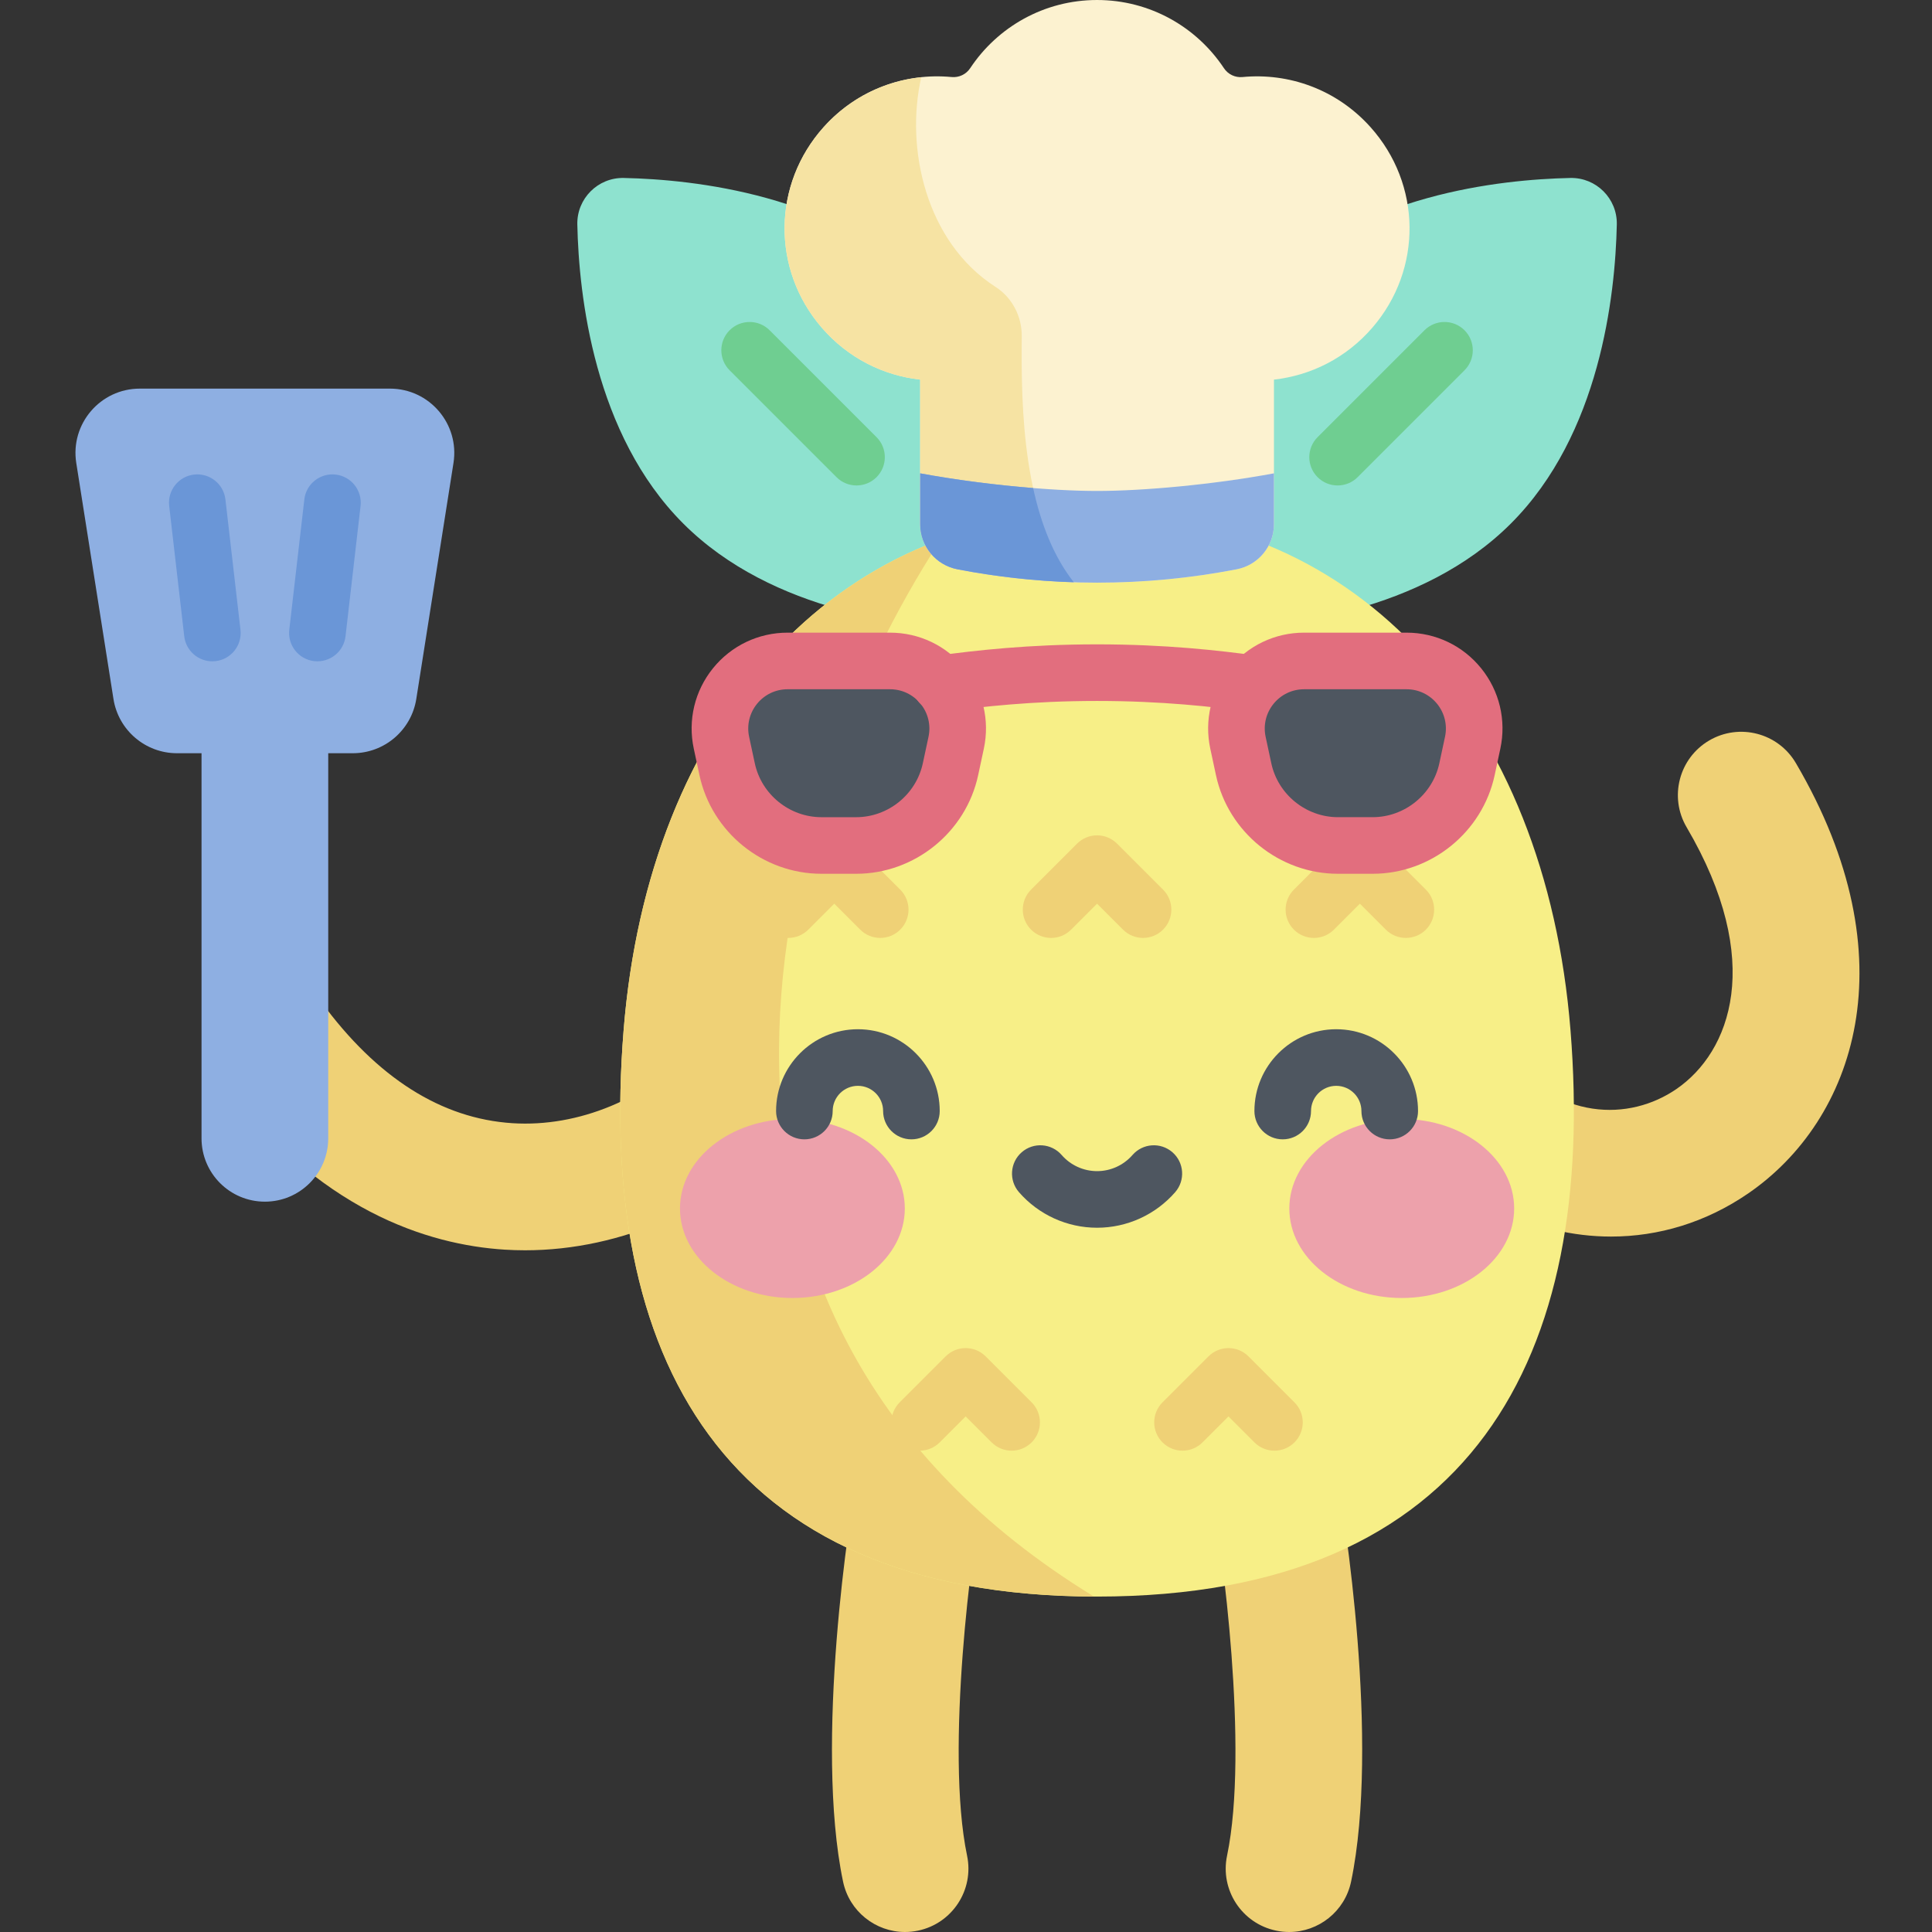 <svg height="512pt" viewBox="-20 0 512 512" width="512pt" xmlns="http://www.w3.org/2000/svg"><rect x="-20" y="0" width="512" height="512" fill="#333333" stroke="none"/><path d="m219.832 512c-7.777 0-14.762-5.441-16.414-13.359-7.656-36.648 1.82-98.105 3.883-107.887 1.914-9.074 10.816-14.875 19.891-12.965 9.074 1.914 14.875 10.82 12.965 19.891-2.406 11.41-9.746 65.984-3.871 94.094 1.895 9.078-3.926 17.973-13 19.867-1.16.242-2.312.359-3.453.359zm0 0" fill="#efd176"/><path d="m321.637 512c-1.141 0-2.293-.117-3.453-.359-9.078-1.895-14.895-10.789-13-19.867 5.875-28.105-1.465-82.684-3.871-94.094-1.91-9.07 3.895-17.977 12.965-19.891 9.082-1.914 17.977 3.895 19.891 12.965 2.062 9.785 11.539 71.242 3.883 107.891-1.656 7.914-8.637 13.355-16.414 13.355zm0 0" fill="#efd176"/><path d="m406.957 327.703c-20.316 0-40.645-9.75-55.336-28.211-5.773-7.254-4.57-17.816 2.684-23.59 7.258-5.773 17.82-4.57 23.59 2.688 14.875 18.695 34.008 18.504 46.371 10.016 14.285-9.805 23.562-33.859 2.703-69.383-4.695-7.996-2.02-18.285 5.973-22.98 7.992-4.691 18.281-2.02 22.977 5.977 30.473 51.883 15.602 94.676-12.648 114.066-11.203 7.691-23.758 11.418-36.312 11.418zm0 0" fill="#efd176"/><path d="m119.145 331.34c-1.812 0-3.621-.059-5.43-.172-20.129-1.273-49.594-10.262-75.68-45.84-5.484-7.477-3.867-17.984 3.609-23.465 7.477-5.484 17.984-3.867 23.465 3.613 14.785 20.16 31.852 30.988 50.73 32.184 17.441 1.102 35.652-6.438 48.691-20.176 6.383-6.727 17.012-7.004 23.734-.621 6.727 6.383 7.004 17.008.621 23.734-18.496 19.484-44.223 30.742-69.742 30.742zm0 0" fill="#efd176"/><path d="m224.582 75.234c23.617 23.621 27.664 60.395 28.07 79.266.145 6.859-5.461 12.465-12.32 12.316-18.871-.402-55.645-4.449-79.266-28.07-23.617-23.617-27.668-60.391-28.07-79.266-.145-6.859 5.461-12.465 12.32-12.316 18.871.402 55.645 4.449 79.266 28.07zm0 0" fill="#8ee2cf"/><path d="m206.988 128.652c-1.918 0-3.84-.73-5.301-2.195l-28.332-28.328c-2.926-2.93-2.926-7.68 0-10.605 2.93-2.93 7.68-2.93 10.605 0l28.332 28.328c2.93 2.93 2.93 7.676 0 10.605-1.465 1.465-3.387 2.195-5.305 2.195zm0 0" fill="#6fce91"/><path d="m316.887 75.234c-23.621 23.621-27.668 60.395-28.07 79.266-.148 6.859 5.461 12.465 12.316 12.316 18.875-.402 55.645-4.449 79.266-28.07 23.621-23.617 27.668-60.391 28.074-79.266.145-6.859-5.461-12.465-12.32-12.316-18.871.402-55.645 4.449-79.266 28.07zm0 0" fill="#8ee2cf"/><path d="m334.48 128.652c-1.918 0-3.84-.73-5.305-2.195-2.93-2.93-2.93-7.68 0-10.605l28.328-28.328c2.93-2.93 7.68-2.93 10.609 0 2.926 2.93 2.926 7.676 0 10.605l-28.328 28.328c-1.465 1.465-3.387 2.195-5.305 2.195zm0 0" fill="#6fce91"/><path d="m315.645 87.207c0 33.402-23.141 62.27-36.199 75.898-4.746 4.953-12.676 4.953-17.422 0-13.059-13.629-36.199-42.496-36.199-75.898 0-33.402 23.141-62.27 36.199-75.898 4.746-4.953 12.676-4.953 17.422 0 13.059 13.629 36.199 42.496 36.199 75.898zm0 0" fill="#8ee2cf"/><path d="m270.734 114.738c-4.141 0-7.5-3.359-7.5-7.5v-40.062c0-4.141 3.359-7.5 7.5-7.5 4.145 0 7.5 3.359 7.5 7.5v40.062c0 4.141-3.359 7.5-7.5 7.5zm0 0" fill="#6fce91"/><path d="m270.734 135.805c69.293 0 118.828 54.574 125.465 137.215 6.91 85.969-25.43 150.09-125.465 150.09-100.039 0-132.375-64.121-125.469-150.09 6.641-82.641 56.176-137.215 125.469-137.215zm0 0" fill="#f7ef87"/><g fill="#efd176"><path d="m229.312 143.008c-47.051 17.371-78.824 65.004-84.047 130.012-6.887 85.727 25.258 149.727 124.641 150.082-120.625-73.801-88.281-206.961-40.594-280.094zm0 0"/><path d="m282.914 248.559c-1.918 0-3.836-.73-5.301-2.195l-6.879-6.879-6.879 6.879c-2.93 2.93-7.68 2.93-10.609 0-2.926-2.93-2.926-7.68 0-10.605l12.184-12.184c1.406-1.41 3.316-2.199 5.305-2.199s3.898.793 5.305 2.199l12.184 12.184c2.926 2.926 2.926 7.676-.004 10.605-1.465 1.465-3.383 2.195-5.305 2.195zm0 0"/><path d="m352.566 248.559c-1.918 0-3.84-.73-5.305-2.195l-6.879-6.879-6.879 6.879c-2.93 2.93-7.68 2.93-10.605 0-2.93-2.93-2.93-7.68 0-10.605l12.18-12.184c2.934-2.93 7.68-2.93 10.609 0l12.184 12.184c2.926 2.926 2.926 7.676 0 10.605-1.465 1.465-3.387 2.195-5.305 2.195zm0 0"/><path d="m213.266 248.559c-1.918 0-3.836-.73-5.301-2.195l-6.879-6.879-6.879 6.879c-2.93 2.93-7.68 2.93-10.609 0-2.93-2.93-2.93-7.68 0-10.605l12.184-12.184c1.406-1.41 3.316-2.199 5.305-2.199 1.988 0 3.895.789 5.301 2.199l12.184 12.184c2.93 2.926 2.93 7.676 0 10.605-1.465 1.465-3.383 2.195-5.305 2.195zm0 0"/><path d="m317.742 384.445c-1.918 0-3.84-.734-5.305-2.199l-6.879-6.879-6.879 6.879c-2.93 2.93-7.68 2.93-10.605 0-2.93-2.93-2.93-7.676 0-10.605l12.184-12.184c2.926-2.93 7.676-2.93 10.605 0l12.18 12.184c2.934 2.93 2.934 7.676.004 10.605-1.469 1.465-3.387 2.199-5.305 2.199zm0 0"/><path d="m223.727 384.445c-1.918 0-3.84-.734-5.305-2.199-2.926-2.93-2.926-7.676 0-10.605l12.184-12.184c2.93-2.93 7.68-2.93 10.605 0l12.184 12.184c2.93 2.93 2.93 7.676 0 10.605-2.93 2.93-7.676 2.93-10.605 0l-6.879-6.879-6.879 6.879c-1.465 1.465-3.387 2.199-5.305 2.199zm0 0"/></g><path d="m219.785 320.254c0-13.102-13.34-23.723-29.793-23.723-16.453 0-29.793 10.621-29.793 23.723 0 13.105 13.34 23.727 29.793 23.727 16.453 0 29.793-10.621 29.793-23.727zm0 0" fill="#eda1ab"/><path d="m381.27 320.254c0-13.102-13.34-23.723-29.793-23.723-16.453 0-29.793 10.621-29.793 23.723 0 13.105 13.34 23.727 29.793 23.727 16.453 0 29.793-10.621 29.793-23.727zm0 0" fill="#eda1ab"/><path d="m221.535 301.938c-4.141 0-7.5-3.359-7.5-7.5 0-3.684-2.996-6.68-6.68-6.68-3.688 0-6.684 2.996-6.684 6.68 0 4.141-3.355 7.5-7.5 7.5-4.141 0-7.5-3.359-7.5-7.5 0-11.953 9.727-21.68 21.684-21.68 11.953 0 21.68 9.727 21.68 21.68 0 4.141-3.355 7.5-7.5 7.5zm0 0" fill="#4e5660"/><path d="m348.293 301.938c-4.141 0-7.5-3.359-7.5-7.5 0-3.684-2.996-6.68-6.68-6.68-3.684 0-6.68 2.996-6.68 6.68 0 4.141-3.359 7.5-7.5 7.5-4.145 0-7.5-3.359-7.5-7.5 0-11.953 9.723-21.68 21.68-21.68 11.953 0 21.68 9.727 21.68 21.68 0 4.141-3.355 7.5-7.5 7.5zm0 0" fill="#4e5660"/><path d="m270.734 325.363c-7.934 0-15.477-3.434-20.695-9.422-2.723-3.125-2.395-7.863.727-10.582 3.121-2.723 7.859-2.398 10.582.727 2.371 2.719 5.793 4.277 9.387 4.277 3.598 0 7.02-1.559 9.387-4.277 2.723-3.125 7.457-3.449 10.582-.727 3.125 2.719 3.449 7.457.73 10.582-5.223 5.988-12.766 9.422-20.699 9.422zm0 0" fill="#4e5660"/><path d="m215.875 175.16h-27.16c-11.406 0-19.91 10.523-17.52 21.68l1.504 7.012c2.527 11.789 12.945 20.211 25.004 20.211h9.184c12.059 0 22.477-8.422 25.004-20.211l1.504-7.012c2.391-11.156-6.113-21.68-17.52-21.68zm0 0" fill="#4e5660"/><path d="m312.277 188.699c-.34 0-.68-.02-1.023-.066-9.812-1.34-23.285-2.875-40.52-2.875-17.23 0-30.707 1.535-40.52 2.875-4.105.555-7.887-2.316-8.445-6.418-.559-4.105 2.316-7.887 6.422-8.445 10.281-1.402 24.41-3.012 42.543-3.012s32.262 1.609 42.543 3.012c4.105.559 6.98 4.34 6.422 8.445-.516 3.758-3.73 6.484-7.422 6.484zm0 0" fill="#e26e7e"/><path d="m206.887 231.562h-9.184c-15.492 0-29.09-10.992-32.34-26.137l-1.504-7.016c-1.617-7.543.238-15.309 5.086-21.309 4.852-6 12.055-9.441 19.77-9.441h27.156c7.715 0 14.922 3.441 19.77 9.441 4.848 5.996 6.703 13.766 5.086 21.309l-1.504 7.012c-3.246 15.148-16.848 26.141-32.336 26.141zm-18.172-48.902c-3.16 0-6.113 1.41-8.102 3.871-1.988 2.457-2.75 5.645-2.086 8.734l1.504 7.016c1.777 8.277 9.207 14.285 17.672 14.285h9.184c8.465 0 15.898-6.008 17.672-14.285l1.504-7.016c.664-3.09-.098-6.273-2.086-8.734-1.988-2.461-4.941-3.871-8.102-3.871zm0 0" fill="#e26e7e"/><path d="m325.594 175.16h27.16c11.406 0 19.914 10.523 17.52 21.68l-1.504 7.012c-2.527 11.789-12.945 20.211-25.004 20.211h-9.184c-12.059 0-22.477-8.422-25.004-20.211l-1.504-7.012c-2.395-11.156 6.109-21.68 17.52-21.68zm0 0" fill="#4e5660"/><path d="m343.766 231.562h-9.184c-15.488 0-29.09-10.992-32.34-26.137l-1.504-7.016c-1.617-7.543.238-15.309 5.086-21.309 4.852-6 12.055-9.441 19.77-9.441h27.16c7.715 0 14.918 3.441 19.766 9.441 4.852 6 6.703 13.766 5.086 21.309l-1.504 7.016c-3.246 15.145-16.848 26.137-32.336 26.137zm-18.172-48.902c-3.16 0-6.113 1.41-8.102 3.871-1.988 2.457-2.75 5.645-2.086 8.734l1.504 7.016c1.773 8.277 9.207 14.281 17.672 14.281h9.184c8.465 0 15.895-6.004 17.672-14.281l1.504-7.016c.664-3.09-.098-6.277-2.086-8.734-1.988-2.461-4.941-3.871-8.102-3.871zm0 0" fill="#e26e7e"/><path d="m307.734 150.871c5.738-1.109 9.879-6.129 9.879-11.969v-38.301c9.707-1.082 19.102-5.672 26.105-13.797 13.312-15.445 13.066-37.977-.551-53.148-8.977-10-21.645-14.406-33.887-13.238-1.961.188-3.84-.711-4.93-2.355-7.219-10.883-19.578-18.062-33.617-18.062s-26.398 7.18-33.617 18.062c-1.09 1.641-2.969 2.539-4.93 2.352-12.242-1.164-24.914 3.242-33.887 13.242-13.621 15.172-13.863 37.703-.551 53.148 7.004 8.125 16.395 12.715 26.105 13.797v38.301c0 5.84 4.141 10.859 9.875 11.969 24.441 4.723 49.562 4.723 74.004 0zm0 0" fill="#fcf2d0"/><path d="m243.852 76.047c-18.582-11.922-23.977-36.891-19.707-55.578-9.559.992-18.832 5.375-25.844 13.188-13.621 15.172-13.863 37.703-.551 53.148 7.004 8.125 16.395 12.715 26.105 13.797v38.301c0 5.84 4.141 10.859 9.875 11.969 10.199 1.973 20.512 3.105 30.844 3.434-13.531-17.133-13.992-46.117-13.797-65.145.051-5.262-2.5-10.273-6.926-13.113zm0 0" fill="#f6e3a3"/><path d="m307.734 150.871c5.738-1.109 9.879-6.129 9.879-11.969v-13.461c-16.145 2.992-34.699 4.668-46.879 4.668s-30.734-1.68-46.879-4.668v13.461c0 5.84 4.141 10.859 9.875 11.969 24.441 4.723 49.562 4.723 74.004 0zm0 0" fill="#8eafe2"/><path d="m223.855 138.902c0 5.84 4.141 10.859 9.875 11.969 10.199 1.973 20.512 3.105 30.844 3.434-5.434-6.883-8.762-15.672-10.781-24.965-9.57-.77-20.191-2.094-29.938-3.898zm0 0" fill="#6a96d7"/><path d="m83.34 102.988h-66.293c-10.469 0-18.465 9.355-16.836 19.699l9.855 62.535c1.309 8.285 8.449 14.391 16.84 14.391h6.5v102.051c0 9.273 7.516 16.789 16.789 16.789 9.273 0 16.789-7.516 16.789-16.789v-102.051h6.5c8.391 0 15.531-6.105 16.84-14.391l9.855-62.535c1.629-10.344-6.367-19.699-16.84-19.699zm0 0" fill="#8eafe2"/><path d="m36.266 175.254c-3.758 0-7-2.816-7.441-6.641l-3.988-34.535c-.473-4.117 2.477-7.836 6.594-8.312 4.109-.473 7.836 2.477 8.309 6.59l3.988 34.539c.473 4.113-2.477 7.836-6.594 8.309-.289.035-.582.051-.867.051zm0 0" fill="#6a96d7"/><path d="m64.125 175.254c-.289 0-.578-.016-.871-.051-4.113-.473-7.062-4.195-6.59-8.309l3.988-34.539c.473-4.113 4.195-7.062 8.309-6.59 4.117.477 7.066 4.195 6.594 8.312l-3.988 34.535c-.441 3.824-3.684 6.641-7.441 6.641zm0 0" fill="#6a96d7"/></svg>